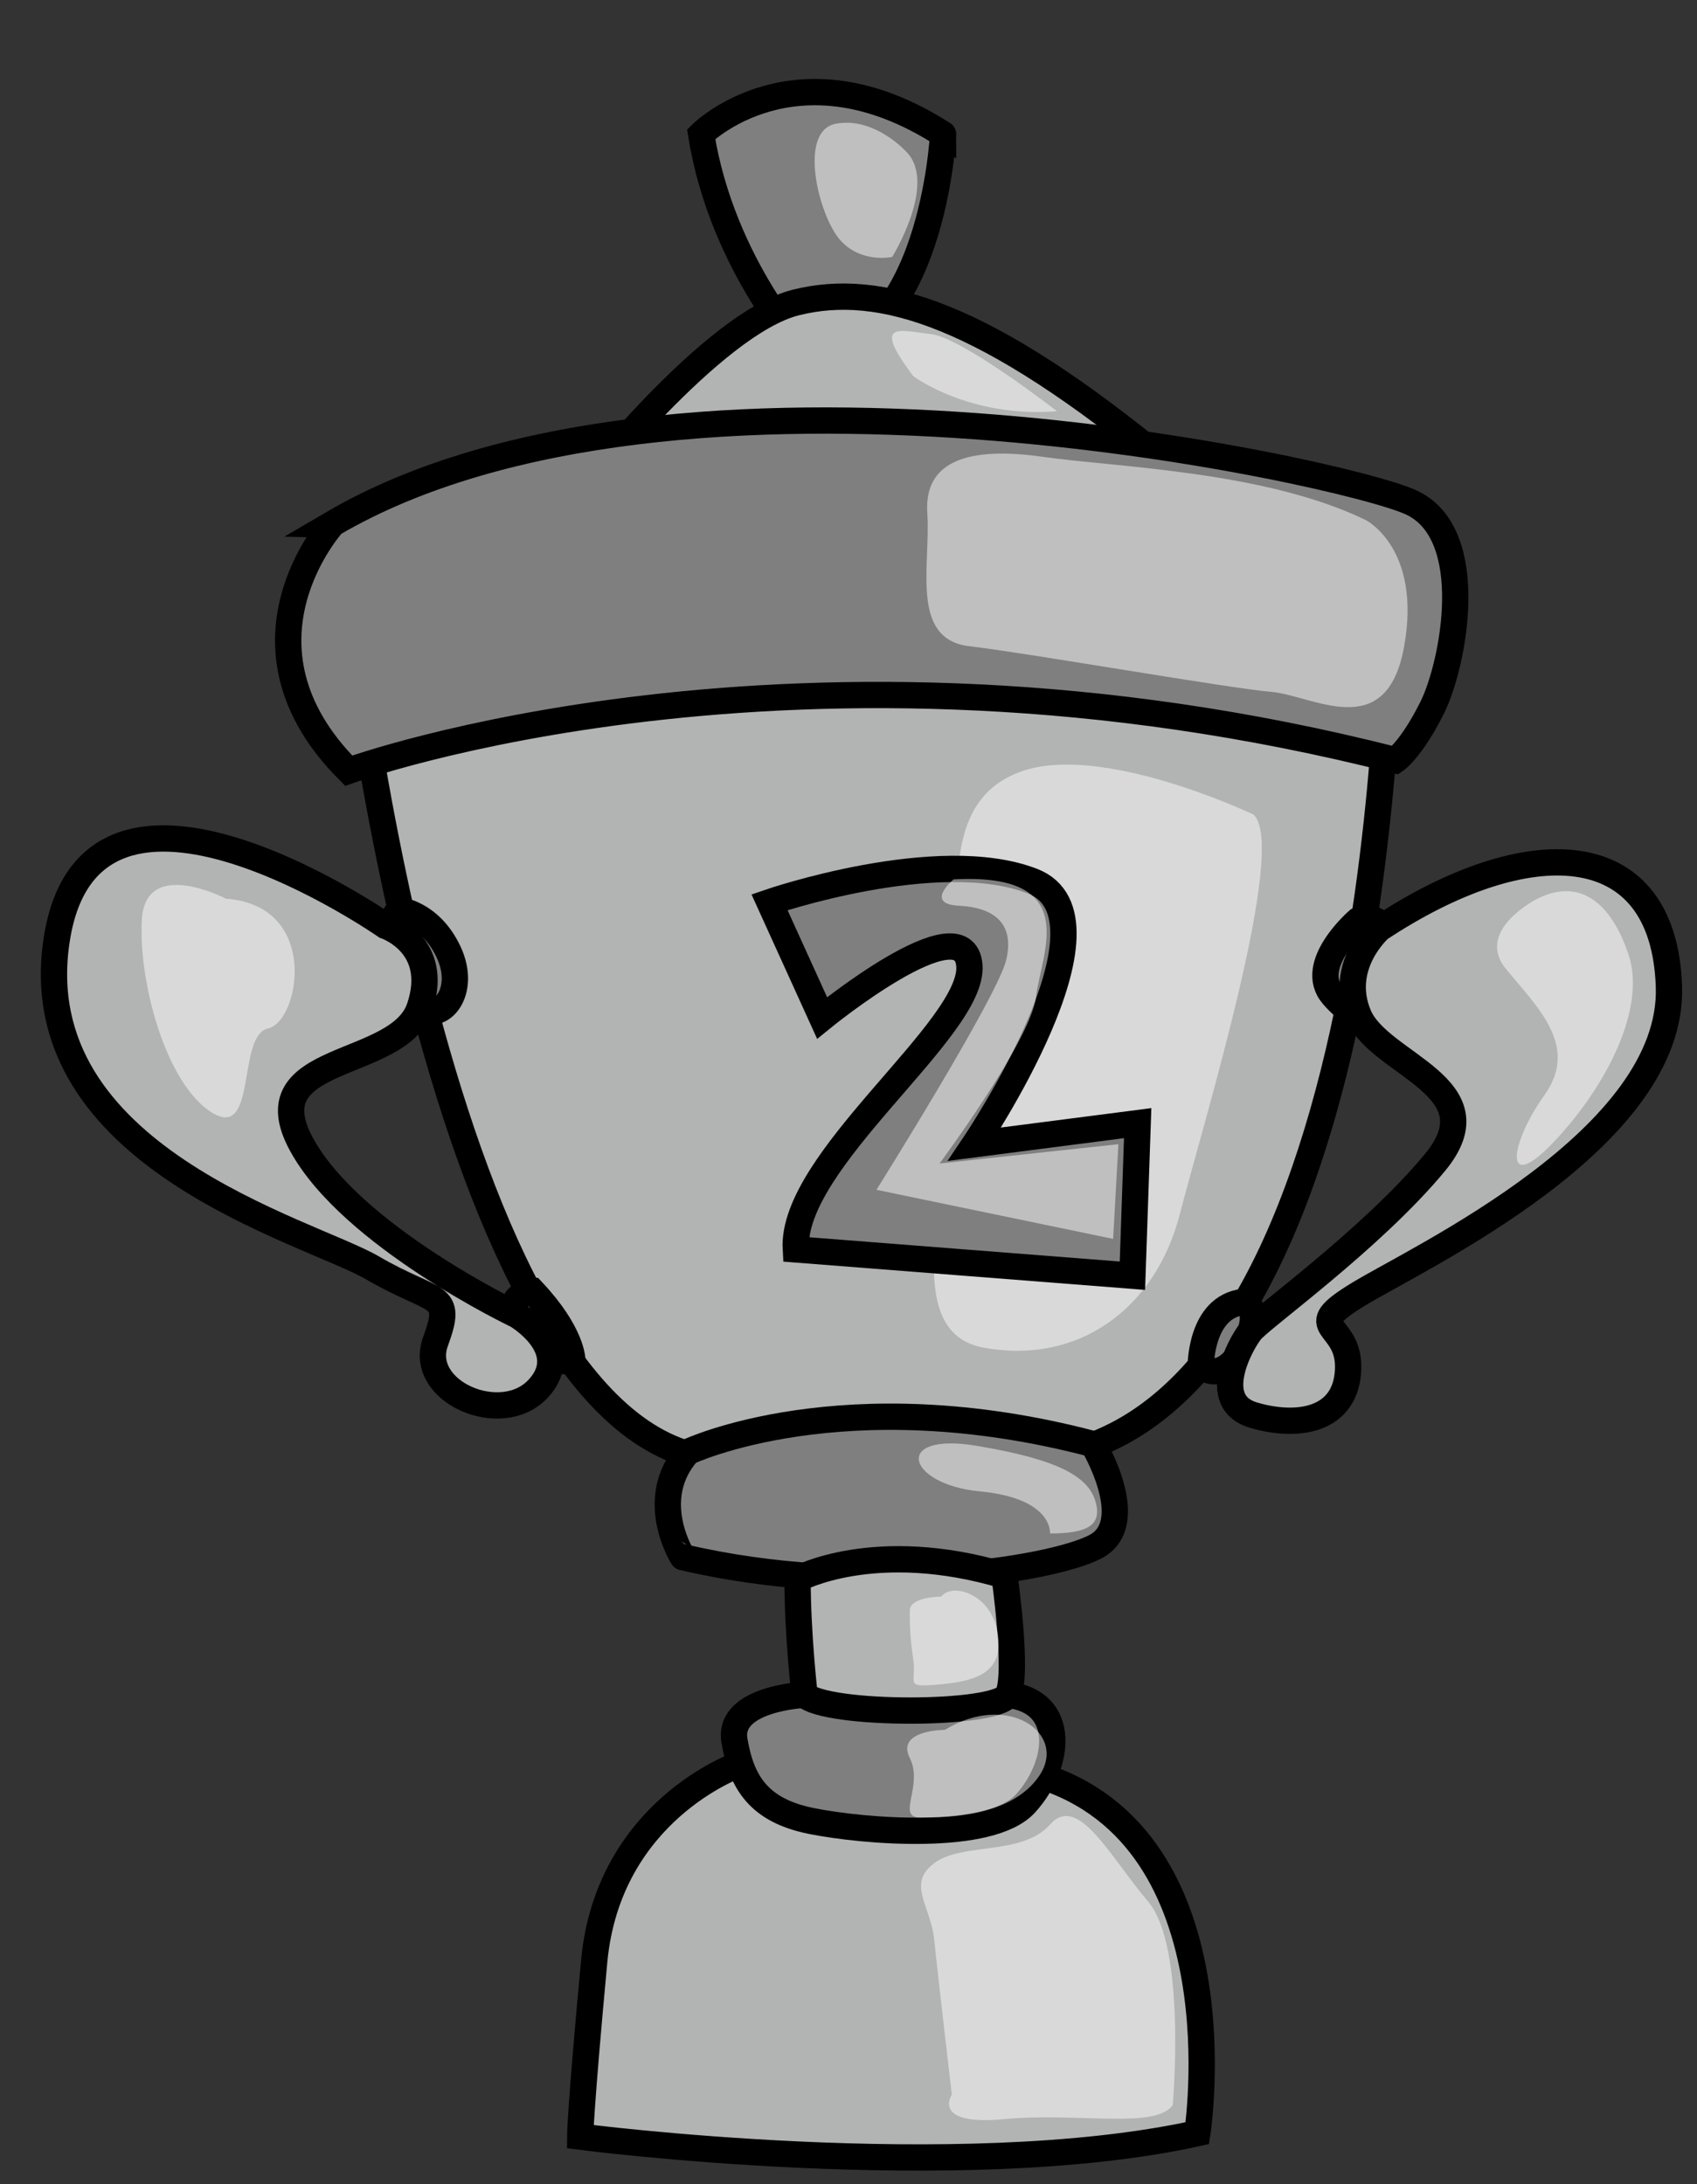<?xml version="1.0" encoding="utf-8"?>
<!-- Generator: Adobe Illustrator 17.0.0, SVG Export Plug-In . SVG Version: 6.00 Build 0)  -->
<!DOCTYPE svg PUBLIC "-//W3C//DTD SVG 1.1//EN" "http://www.w3.org/Graphics/SVG/1.1/DTD/svg11.dtd">
<svg version="1.1" xmlns="http://www.w3.org/2000/svg" xmlns:xlink="http://www.w3.org/1999/xlink" x="0px" y="0px" width="64.5px"
	 height="83px" viewBox="0 0 64.5 83" enable-background="new 0 0 64.5 83" xml:space="preserve">
<rect x="0" y="0" width="64.5" height="83" fill="#333333" stroke="none"/>
<g id="Layer_1" display="none">
	<g display="inline">
		<path fill="#EFCC3A" stroke="#000000" stroke-miterlimit="10" d="M28.112,66.573c0,0-4.931,1.733-5.464,7.463
			c-0.533,5.731-0.533,6.664-0.533,6.664s14.394,1.866,23.457-0.133c0,0,1.733-11.195-5.997-13.594
			C39.574,66.972,32.91,65.373,28.112,66.573z"/>
		<path fill="#EAD53C" stroke="#000000" stroke-miterlimit="10" d="M30.644,63.907c0,0-2.932,0.133-2.666,1.733
			s0.933,2.666,2.932,3.065c1.999,0.4,6.797,0.8,8.13-0.666s1.599-3.865-0.666-4.132H30.644z"/>
		<path fill="#EAD53C" stroke="#000000" stroke-miterlimit="10" d="M30.711,12.996c0,0-3.199-3.399-3.998-8.396
			c0,0,3.598-3.598,9.196,0C35.909,4.599,35.509,12.796,30.711,12.996z"/>
		<path fill="#EFCC3A" stroke="#000000" stroke-miterlimit="10" d="M22.115,18.193c0,0,4.998-6.397,8.196-7.197
			s7.197,0.4,14.194,6.197C44.505,17.194,28.712,18.793,22.115,18.193z"/>
		<path fill="#EFCC3A" stroke="#000000" stroke-miterlimit="10" d="M38.508,54.978c14.394,0,14.394-32.386,14.394-32.386
			c-3.598-3.598-14.394-3.598-14.394-3.598s-3.598,0-10.795,0s-14.394,3.598-14.394,3.598s3.598,32.386,14.394,32.386H38.508z"/>
		<path fill="#EAD53C" stroke="#000000" stroke-miterlimit="10" d="M13.319,28.789c0,0,16.993-6.197,39.783-0.4
			c0,0,0.6-0.4,1.399-1.999s1.799-6.597-0.8-7.797c-2.599-1.199-27.988-6.797-40.982,0.8C12.719,19.393,8.521,23.991,13.319,28.789z
			"/>
		<path fill="#EAD53C" stroke="#000000" stroke-miterlimit="10" d="M15.218,34.087c0,0,1.199,0.1,1.899,1.599
			c0.7,1.499-0.3,2.699-1.1,2.099C15.218,37.185,14.218,35.386,15.218,34.087z"/>
		<path fill="#EAD53C" stroke="#000000" stroke-miterlimit="10" d="M51.686,34.474c0,0-1.972,1.696-0.953,2.863
			c1.019,1.167,1.659,0.873,2.128-0.608C53.331,35.248,52.478,34.058,51.686,34.474z"/>
		<path fill="#EAD53C" stroke="#000000" stroke-miterlimit="10" d="M20.316,48.58c0,0-1,0.1-0.6,0.9s1.199,1.999,2.099,1.699
			C21.815,51.179,21.815,50.18,20.316,48.58z"/>
		<path fill="#EAD53C" stroke="#000000" stroke-miterlimit="10" d="M45.705,51.379c0,0,0-2.199,1.599-2.399c0,0,0.6,0.1,0.3,1.1
			C47.304,51.079,46.404,52.079,45.705,51.379z"/>
		<path fill="#EFCC3A" stroke="#000000" stroke-miterlimit="10" d="M14.718,34.686c0,0,2.099,0.7,1.299,3.099
			c-0.8,2.399-6.397,1.699-4.498,5.198c1.899,3.498,8.196,6.497,8.196,6.497s2.199,1.299,0.8,2.799
			c-1.399,1.499-4.598,0.1-3.898-1.799c0.7-1.899,0-1.399-2.399-2.799S0.924,43.483,2.223,35.186S14.718,34.686,14.718,34.686z"/>
		<path fill="#EFCC3A" stroke="#000000" stroke-miterlimit="10" d="M52.502,34.786c0,0-1.599,1.399-0.8,3.299
			s5.298,2.699,2.899,5.598s-6.597,5.897-6.997,6.397c-0.4,0.5-1.599,2.699,0.1,3.199c1.699,0.5,3.498,0.2,3.598-1.699
			c0.1-1.899-1.899-1.499,0.4-2.899c2.299-1.399,11.995-5.897,11.795-11.695S58.099,31.088,52.502,34.786z"/>
		<path fill="#EAD53C" stroke="#000000" stroke-miterlimit="10" d="M26.213,54.678c0,0,5.897-2.799,15.393-0.3
			c0,0,1.799,2.999,0.1,3.898s-8.896,1.999-15.693,0.4C26.013,58.676,24.614,56.477,26.213,54.678z"/>
		<path fill="#EFCC3A" stroke="#000000" stroke-miterlimit="10" d="M30.378,59.509c0,0,2.932-1.599,7.863-0.133
			c0,0,0.533,3.732,0.133,4.531c-0.4,0.8-6.93,0.8-7.73,0C30.644,63.907,30.378,61.641,30.378,59.509z"/>
		<path opacity="0.5" fill="#FFFFFF" d="M47.704,30.455c0,0-5.864-2.799-8.929-1.599c-3.065,1.199-2.266,4.931-2.266,9.862
			s-2.666,11.328,0.933,11.995c3.598,0.666,6.531-1.466,7.463-5.064C45.838,42.05,49.037,31.654,47.704,30.455z"/>
		<path opacity="0.5" fill="#FFFFFF" d="M58.499,33.653c0,0-2.399,1.199-1.199,2.666c1.199,1.466,2.799,2.932,1.466,4.798
			s-1.599,3.865,0.4,1.733c1.999-2.132,3.465-5.064,2.799-7.064C61.298,33.787,60.098,32.854,58.499,33.653z"/>
		<path opacity="0.5" fill="#FFFFFF" d="M51.969,19.26c0,0,2.132,1.066,1.466,4.798c-0.666,3.732-3.465,1.866-5.064,1.733
			c-1.599-0.133-9.196-1.466-11.462-1.733c-2.266-0.267-1.466-3.065-1.599-5.064c-0.133-1.999,1.599-2.532,4.398-2.132
			C42.506,17.261,48.104,17.394,51.969,19.26z"/>
		<path opacity="0.5" fill="#FFFFFF" d="M39.974,57.776c0,0,0.133-1.333-2.666-1.599c-2.799-0.267-3.332-2.266-0.133-1.733
			s4.265,1.199,4.531,2.132C41.973,57.51,41.306,57.776,39.974,57.776z"/>
		<path opacity="0.5" fill="#FFFFFF" d="M35.842,60.175c0,0-1.199,0-1.199,0.533s0,0.933,0.133,1.866
			c0.133,0.933-0.4,1.066,1.066,0.933c1.466-0.133,2.399-0.533,2.132-1.999C37.708,60.042,36.242,59.642,35.842,60.175z"/>
		<path opacity="0.5" fill="#FFFFFF" d="M35.975,65.24c0,0-1.866,0-1.333,1.066s-0.533,2.266,0.4,2.266c0.933,0,3.465,0,4.531-1.599
			S38.374,63.774,35.975,65.24z"/>
		<path opacity="0.5" fill="#FFFFFF" d="M44.638,79.5c0,0,0.533-5.997-0.933-7.73c-1.466-1.733-2.666-4.132-3.732-2.932
			c-1.066,1.199-3.332,0.666-4.398,1.466c-1.066,0.8-0.133,1.599,0,2.932c0.133,1.333,0.666,5.864,0.666,5.864
			s-0.8,1.199,1.999,0.933C41.04,79.767,43.972,80.433,44.638,79.5z"/>
		<path opacity="0.5" fill="#FFFFFF" d="M8.654,33.653c0,0-3.065-1.599-3.199,0.8s0.933,6.264,2.666,7.33s0.933-2.932,2.132-3.199
			S12.252,33.92,8.654,33.653z"/>
		<path opacity="0.5" fill="#FFFFFF" d="M34.509,5.266c0,0-1.199-1.333-2.666-1.066c-1.466,0.267-0.666,3.465,0.133,4.398
			c0.8,0.933,1.999,0.666,1.999,0.666S35.709,6.465,34.509,5.266z"/>
		<path opacity="0.5" fill="#FFFFFF" d="M40.24,15.128c0,0-3.598-2.799-4.798-2.932c-1.199-0.133-2.266-0.533-0.666,1.599
			C34.776,13.795,36.908,15.395,40.24,15.128z"/>
		<polygon fill="#EFCC3A" stroke="#000000" stroke-miterlimit="10" points="34.31,31.988 30.911,31.188 27.113,36.785 
			29.911,38.985 31.511,37.785 31.511,44.582 29.112,45.182 28.712,49.18 39.507,48.78 39.307,44.782 36.509,44.382 		"/>
		<polygon opacity="0.5" fill="#FFFFFF" points="31.178,31.988 32.444,33.32 33.91,44.515 34.243,48.314 39.041,48.181 
			38.908,45.315 35.975,44.715 33.843,32.521 		"/>
	</g>
</g>
<g id="Layer_3" display="none">
	<g display="inline">
		<path fill="#997D44" stroke="#000000" stroke-miterlimit="10" d="M28.112,67.082c0,0-4.931,1.733-5.464,7.463
			c-0.533,5.731-0.533,6.664-0.533,6.664s14.394,1.866,23.457-0.133c0,0,1.733-11.195-5.997-13.594
			C39.574,67.481,32.91,65.882,28.112,67.082z"/>
		<path fill="#BAA632" stroke="#000000" stroke-miterlimit="10" d="M30.644,64.416c0,0-2.932,0.133-2.666,1.733
			s0.933,2.666,2.932,3.065c1.999,0.4,6.797,0.8,8.13-0.666s1.599-3.865-0.666-4.132H30.644z"/>
		<path fill="#BAA632" stroke="#000000" stroke-miterlimit="10" d="M30.711,13.505c0,0-3.199-3.399-3.998-8.396
			c0,0,3.598-3.598,9.196,0C35.909,5.108,35.509,13.305,30.711,13.505z"/>
		<path fill="#997D44" stroke="#000000" stroke-miterlimit="10" d="M22.115,18.702c0,0,4.998-6.397,8.196-7.197
			s7.197,0.4,14.194,6.197C44.505,17.703,28.712,19.302,22.115,18.702z"/>
		<path fill="#997D44" stroke="#000000" stroke-miterlimit="10" d="M38.508,55.487c14.394,0,14.394-32.386,14.394-32.386
			c-3.598-3.598-14.394-3.598-14.394-3.598s-3.598,0-10.795,0s-14.394,3.598-14.394,3.598s3.598,32.386,14.394,32.386H38.508z"/>
		<path fill="#BAA632" stroke="#000000" stroke-miterlimit="10" d="M13.319,29.298c0,0,16.993-6.197,39.783-0.4
			c0,0,0.6-0.4,1.399-1.999s1.799-6.597-0.8-7.797c-2.599-1.199-27.988-6.797-40.982,0.8C12.719,19.902,8.521,24.5,13.319,29.298z"
			/>
		<path fill="#BAA632" stroke="#000000" stroke-miterlimit="10" d="M15.218,34.596c0,0,1.199,0.1,1.899,1.599s-0.3,2.699-1.1,2.099
			C15.218,37.694,14.218,35.895,15.218,34.596z"/>
		<path fill="#BAA632" stroke="#000000" stroke-miterlimit="10" d="M51.686,34.983c0,0-1.972,1.696-0.953,2.863
			c1.019,1.167,1.659,0.873,2.128-0.608C53.331,35.757,52.478,34.567,51.686,34.983z"/>
		<path fill="#BAA632" stroke="#000000" stroke-miterlimit="10" d="M20.316,49.089c0,0-1,0.1-0.6,0.9s1.199,1.999,2.099,1.699
			C21.815,51.688,21.815,50.689,20.316,49.089z"/>
		<path fill="#BAA632" stroke="#000000" stroke-miterlimit="10" d="M45.705,51.888c0,0,0-2.199,1.599-2.399c0,0,0.6,0.1,0.3,1.1
			C47.304,51.588,46.404,52.588,45.705,51.888z"/>
		<path fill="#997D44" stroke="#000000" stroke-miterlimit="10" d="M14.718,35.195c0,0,2.099,0.7,1.299,3.099
			c-0.8,2.399-6.397,1.699-4.498,5.198c1.899,3.498,8.196,6.497,8.196,6.497s2.199,1.299,0.8,2.799
			c-1.399,1.499-4.598,0.1-3.898-1.799c0.7-1.899,0-1.399-2.399-2.799S0.924,43.992,2.223,35.695S14.718,35.195,14.718,35.195z"/>
		<path fill="#997D44" stroke="#000000" stroke-miterlimit="10" d="M52.502,35.295c0,0-1.599,1.399-0.8,3.299
			s5.298,2.699,2.899,5.598s-6.597,5.897-6.997,6.397c-0.4,0.5-1.599,2.699,0.1,3.199c1.699,0.5,3.498,0.2,3.598-1.699
			c0.1-1.899-1.899-1.499,0.4-2.899c2.299-1.399,11.995-5.897,11.795-11.695C63.297,31.697,58.099,31.597,52.502,35.295z"/>
		<path fill="#BAA632" stroke="#000000" stroke-miterlimit="10" d="M26.213,55.187c0,0,5.897-2.799,15.393-0.3
			c0,0,1.799,2.999,0.1,3.898c-1.699,0.9-8.896,1.999-15.693,0.4C26.013,59.185,24.614,56.986,26.213,55.187z"/>
		<path fill="#997D44" stroke="#000000" stroke-miterlimit="10" d="M30.378,60.018c0,0,2.932-1.599,7.863-0.133
			c0,0,0.533,3.732,0.133,4.531c-0.4,0.8-6.93,0.8-7.73,0C30.644,64.416,30.378,62.15,30.378,60.018z"/>
		<path opacity="0.5" fill="#FFFFFF" d="M47.704,30.964c0,0-5.864-2.799-8.929-1.599c-3.065,1.199-2.266,4.931-2.266,9.862
			s-2.666,11.328,0.933,11.995c3.598,0.666,6.531-1.466,7.463-5.064C45.838,42.559,49.037,32.163,47.704,30.964z"/>
		<path opacity="0.5" fill="#FFFFFF" d="M58.499,34.162c0,0-2.399,1.199-1.199,2.666c1.199,1.466,2.799,2.932,1.466,4.798
			s-1.599,3.865,0.4,1.733c1.999-2.132,3.465-5.064,2.799-7.064C61.298,34.296,60.098,33.363,58.499,34.162z"/>
		<path opacity="0.5" fill="#FFFFFF" d="M51.969,19.769c0,0,2.132,1.066,1.466,4.798c-0.666,3.732-3.465,1.866-5.064,1.733
			s-9.196-1.466-11.462-1.733c-2.266-0.267-1.466-3.065-1.599-5.064c-0.133-1.999,1.599-2.532,4.398-2.132
			C42.506,17.769,48.104,17.903,51.969,19.769z"/>
		<path opacity="0.5" fill="#FFFFFF" d="M39.974,58.285c0,0,0.133-1.333-2.666-1.599c-2.799-0.267-3.332-2.266-0.133-1.733
			s4.265,1.199,4.531,2.132C41.973,58.019,41.306,58.285,39.974,58.285z"/>
		<path opacity="0.5" fill="#FFFFFF" d="M35.842,60.684c0,0-1.199,0-1.199,0.533s0,0.933,0.133,1.866
			c0.133,0.933-0.4,1.066,1.066,0.933c1.466-0.133,2.399-0.533,2.132-1.999C37.708,60.551,36.242,60.151,35.842,60.684z"/>
		<path opacity="0.5" fill="#FFFFFF" d="M35.975,65.749c0,0-1.866,0-1.333,1.066s-0.533,2.266,0.4,2.266
			c0.933,0,3.465,0,4.531-1.599S38.374,64.283,35.975,65.749z"/>
		<path opacity="0.5" fill="#FFFFFF" d="M44.638,80.009c0,0,0.533-5.997-0.933-7.73c-1.466-1.733-2.666-4.132-3.732-2.932
			c-1.066,1.199-3.332,0.666-4.398,1.466c-1.066,0.8-0.133,1.599,0,2.932c0.133,1.333,0.666,5.864,0.666,5.864
			s-0.8,1.199,1.999,0.933C41.04,80.276,43.972,80.942,44.638,80.009z"/>
		<path opacity="0.5" fill="#FFFFFF" d="M8.654,34.162c0,0-3.065-1.599-3.199,0.8s0.933,6.264,2.666,7.33s0.933-2.932,2.132-3.199
			S12.252,34.429,8.654,34.162z"/>
		<path opacity="0.5" fill="#FFFFFF" d="M34.509,5.775c0,0-1.199-1.333-2.666-1.066c-1.466,0.267-0.666,3.465,0.133,4.398
			c0.8,0.933,1.999,0.666,1.999,0.666S35.709,6.974,34.509,5.775z"/>
		<path opacity="0.5" fill="#FFFFFF" d="M40.24,15.637c0,0-3.598-2.799-4.798-2.932c-1.199-0.133-2.266-0.533-0.666,1.599
			C34.776,14.304,36.908,15.904,40.24,15.637z"/>
		<path fill="#BAA632" stroke="#000000" stroke-miterlimit="10" d="M28.712,34.296l1.799,3.998c0,0,6.997-3.798,5.798-1.599
			c-1.199,2.199-2.999,3.998-2.999,3.998s6.397,0.6,4.998,2.399c-1.399,1.799-6.997,3.199-6.997,3.199v4.398
			c0,0,9.596,1.399,10.795-4.198c1.199-5.598-2.399-7.397-2.399-7.397S42.506,30.497,28.712,34.296z"/>
		<path opacity="0.5" fill="#FFFFFF" d="M37.441,49.689c0,0,8.263-4.398,1.933-10.329c0,0-0.133,0.067-0.133-0.666
			s0.866-4.931-4.132-4.931c0,0-1,1.066-0.133,1.266c0.866,0.2,3.065,0.4,2.199,2.066s-1.599,2.599-1.599,2.599
			s3.665,0.333,4.531,2.466c0.866,2.132-2.532,4.465-3.465,5.264C35.709,48.223,36.375,49.689,37.441,49.689z"/>
	</g>
</g>
<g id="Layer_2">
	<g>
		<path fill="#B2B3B3" stroke="#000000" stroke-miterlimit="10" d="M28.048,67.073c0,0-4.931,1.733-5.464,7.463
			c-0.533,5.731-0.533,6.664-0.533,6.664s14.394,1.866,23.457-0.133c0,0,1.733-11.195-5.997-13.594
			C39.51,67.472,32.846,65.873,28.048,67.073z"/>
		<path fill="#7F7F7F" stroke="#000000" stroke-miterlimit="10" d="M30.58,64.407c0,0-2.932,0.133-2.666,1.733
			s0.933,2.666,2.932,3.065c1.999,0.4,6.797,0.8,8.13-0.666s1.599-3.865-0.666-4.132H30.58z"/>
		<path fill="#7F7F7F" stroke="#000000" stroke-miterlimit="10" d="M30.647,13.496c0,0-3.199-3.399-3.998-8.396
			c0,0,3.598-3.598,9.196,0C35.845,5.099,35.445,13.296,30.647,13.496z"/>
		<path fill="#B2B3B3" stroke="#000000" stroke-miterlimit="10" d="M22.051,18.693c0,0,4.998-6.397,8.196-7.197
			s7.197,0.4,14.194,6.197C44.441,17.694,28.648,19.293,22.051,18.693z"/>
		<path fill="#B2B3B3" stroke="#000000" stroke-miterlimit="10" d="M38.444,55.478c14.394,0,14.394-32.386,14.394-32.386
			c-3.598-3.598-14.394-3.598-14.394-3.598s-3.598,0-10.795,0s-14.394,3.598-14.394,3.598s3.598,32.386,14.394,32.386H38.444z"/>
		<path fill="#7F7F7F" stroke="#000000" stroke-miterlimit="10" d="M13.254,29.289c0,0,16.993-6.197,39.783-0.4
			c0,0,0.6-0.4,1.399-1.999c0.8-1.599,1.799-6.597-0.8-7.797c-2.599-1.199-27.988-6.797-40.982,0.8
			C12.655,19.893,8.456,24.491,13.254,29.289z"/>
		<path fill="#7F7F7F" stroke="#000000" stroke-miterlimit="10" d="M15.154,34.587c0,0,1.199,0.1,1.899,1.599s-0.3,2.699-1.1,2.099
			C15.154,37.685,14.154,35.886,15.154,34.587z"/>
		<path fill="#7F7F7F" stroke="#000000" stroke-miterlimit="10" d="M51.622,34.974c0,0-1.972,1.696-0.953,2.863
			s1.659,0.873,2.128-0.608S52.414,34.558,51.622,34.974z"/>
		<path fill="#7F7F7F" stroke="#000000" stroke-miterlimit="10" d="M20.251,49.08c0,0-1,0.1-0.6,0.9s1.199,1.999,2.099,1.699
			C21.751,51.679,21.751,50.68,20.251,49.08z"/>
		<path fill="#7F7F7F" stroke="#000000" stroke-miterlimit="10" d="M45.64,51.879c0,0,0-2.199,1.599-2.399c0,0,0.6,0.1,0.3,1.1
			C47.24,51.579,46.34,52.579,45.64,51.879z"/>
		<path fill="#B2B3B3" stroke="#000000" stroke-miterlimit="10" d="M14.654,35.186c0,0,2.099,0.7,1.299,3.099
			c-0.8,2.399-6.397,1.699-4.498,5.198c1.899,3.498,8.196,6.497,8.196,6.497s2.199,1.299,0.8,2.799s-4.598,0.1-3.898-1.799
			c0.7-1.899,0-1.399-2.399-2.799S0.86,43.983,2.159,35.686S14.654,35.186,14.654,35.186z"/>
		<path fill="#B2B3B3" stroke="#000000" stroke-miterlimit="10" d="M52.438,35.286c0,0-1.599,1.399-0.8,3.299
			s5.298,2.699,2.899,5.598s-6.597,5.897-6.997,6.397c-0.4,0.5-1.599,2.699,0.1,3.199c1.699,0.5,3.498,0.2,3.598-1.699
			c0.1-1.899-1.899-1.499,0.4-2.899c2.299-1.399,11.995-5.897,11.795-11.695S58.035,31.588,52.438,35.286z"/>
		<path fill="#7F7F7F" stroke="#000000" stroke-miterlimit="10" d="M26.149,55.178c0,0,5.897-2.799,15.393-0.3
			c0,0,1.799,2.999,0.1,3.898s-8.896,1.999-15.693,0.4C25.949,59.176,24.55,56.977,26.149,55.178z"/>
		<path fill="#B2B3B3" stroke="#000000" stroke-miterlimit="10" d="M30.314,60.009c0,0,2.932-1.599,7.863-0.133
			c0,0,0.533,3.732,0.133,4.531c-0.4,0.8-6.93,0.8-7.73,0C30.58,64.407,30.314,62.141,30.314,60.009z"/>
		<path opacity="0.5" fill="#FFFFFF" d="M47.64,30.955c0,0-5.864-2.799-8.929-1.599c-3.065,1.199-2.266,4.931-2.266,9.862
			s-2.666,11.328,0.933,11.995c3.598,0.666,6.531-1.466,7.463-5.064C45.774,42.55,48.972,32.154,47.64,30.955z"/>
		<path opacity="0.5" fill="#FFFFFF" d="M58.435,34.153c0,0-2.399,1.199-1.199,2.666c1.199,1.466,2.799,2.932,1.466,4.798
			s-1.599,3.865,0.4,1.733c1.999-2.132,3.465-5.064,2.799-7.064C61.234,34.287,60.034,33.354,58.435,34.153z"/>
		<path opacity="0.5" fill="#FFFFFF" d="M51.904,19.76c0,0,2.132,1.066,1.466,4.798c-0.666,3.732-3.465,1.866-5.064,1.733
			s-9.196-1.466-11.462-1.733s-1.466-3.065-1.599-5.064c-0.133-1.999,1.599-2.532,4.398-2.132
			C42.442,17.761,48.039,17.894,51.904,19.76z"/>
		<path opacity="0.5" fill="#FFFFFF" d="M39.91,58.276c0,0,0.133-1.333-2.666-1.599c-2.799-0.267-3.332-2.266-0.133-1.733
			s4.265,1.199,4.531,2.132C41.909,58.01,41.242,58.276,39.91,58.276z"/>
		<path opacity="0.5" fill="#FFFFFF" d="M35.778,60.675c0,0-1.199,0-1.199,0.533s0,0.933,0.133,1.866
			c0.133,0.933-0.4,1.066,1.066,0.933c1.466-0.133,2.399-0.533,2.132-1.999C37.644,60.542,36.178,60.142,35.778,60.675z"/>
		<path opacity="0.5" fill="#FFFFFF" d="M35.911,65.74c0,0-1.866,0-1.333,1.066s-0.533,2.266,0.4,2.266c0.933,0,3.465,0,4.531-1.599
			S38.31,64.274,35.911,65.74z"/>
		<path opacity="0.5" fill="#FFFFFF" d="M44.574,80c0,0,0.533-5.997-0.933-7.73c-1.466-1.733-2.666-4.132-3.732-2.932
			c-1.066,1.199-3.332,0.666-4.398,1.466c-1.066,0.8-0.133,1.599,0,2.932c0.133,1.333,0.666,5.864,0.666,5.864
			s-0.8,1.199,1.999,0.933C40.976,80.267,43.908,80.933,44.574,80z"/>
		<path opacity="0.5" fill="#FFFFFF" d="M8.59,34.153c0,0-3.065-1.599-3.199,0.8s0.933,6.264,2.666,7.33s0.933-2.932,2.132-3.199
			S12.188,34.42,8.59,34.153z"/>
		<path opacity="0.5" fill="#FFFFFF" d="M34.445,5.766c0,0-1.199-1.333-2.666-1.066c-1.466,0.267-0.666,3.465,0.133,4.398
			c0.8,0.933,1.999,0.666,1.999,0.666S35.645,6.965,34.445,5.766z"/>
		<path opacity="0.5" fill="#FFFFFF" d="M40.176,15.628c0,0-3.598-2.799-4.798-2.932c-1.199-0.133-2.266-0.533-0.666,1.599
			C34.712,14.295,36.844,15.895,40.176,15.628z"/>
		<path fill="#7F7F7F" stroke="#000000" stroke-miterlimit="10" d="M29.247,34.287l1.999,4.398c0,0,5.398-4.398,5.598-1.999
			c0.2,2.399-6.797,7.397-6.597,10.795l12.794,1l0.2-5.798l-6.197,0.8c0,0,5.798-8.596,2.199-9.996
			C35.645,32.088,29.247,34.287,29.247,34.287z"/>
		<path opacity="0.5" fill="#FFFFFF" d="M42.508,43.483l-6.797,0.733c0,0,3.465-4.665,3.665-6.331
			c0.2-1.666,1.799-4.731-3.132-4.465c0,0-1.133,0.933,0.2,1s2.132,0.666,1.799,2.066s-4.931,8.73-4.931,8.73l8.996,1.866
			L42.508,43.483z"/>
	</g>
</g>
</svg>
